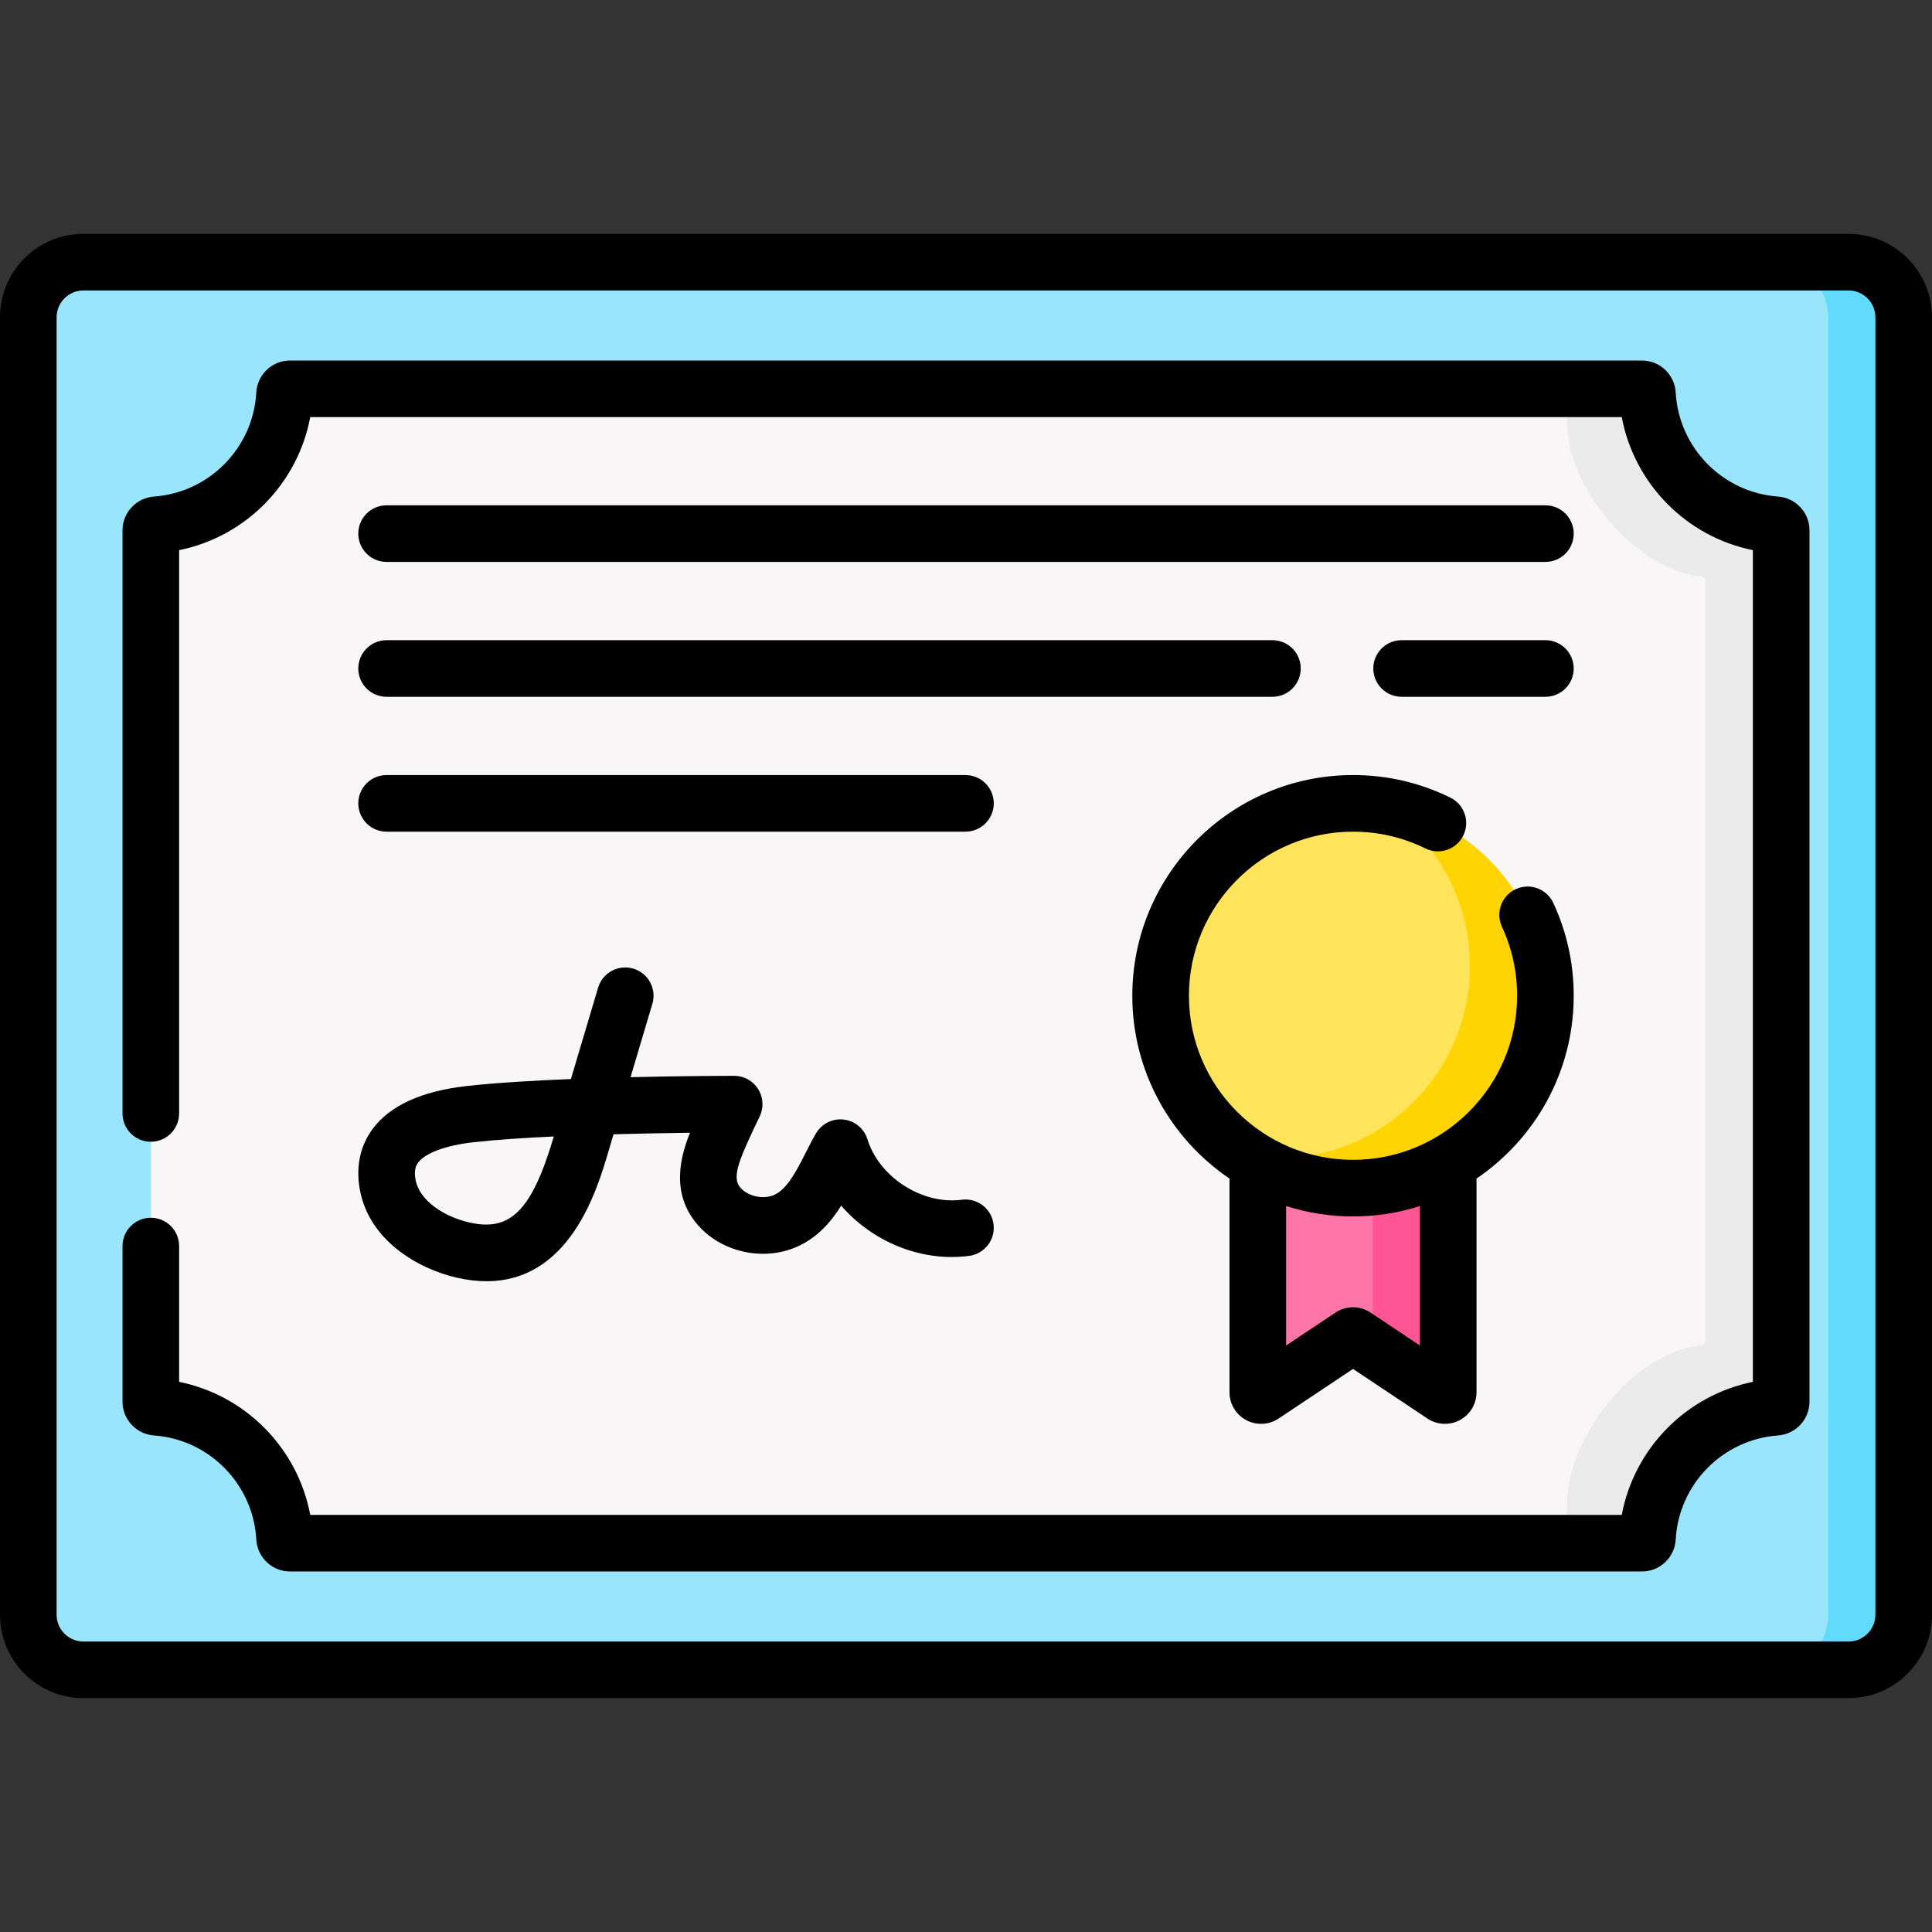 <svg id="Capa_1" enable-background="new 0 0 512 512" height="512" viewBox="0 0 512 512" width="512" xmlns="http://www.w3.org/2000/svg"><rect x="0" y="0" width="512" height="512" fill="#333333" stroke="none"/><g><g><path d="m7.501 427.914v-343.828c0-8.069 6.541-14.61 14.61-14.61h467.779c8.069 0 14.61 6.541 14.61 14.61v343.827c0 8.069-6.541 14.61-14.61 14.61h-467.779c-8.069.001-14.61-6.54-14.61-14.609z" fill="#99e6fc"/></g><g><path d="m504.503 84.091v343.818c0 8.07-6.54 14.611-14.611 14.611h-20.001c8.07 0 14.611-6.54 14.611-14.611v-343.818c0-8.07-6.54-14.611-14.611-14.611h20.001c8.071 0 14.611 6.54 14.611 14.611z" fill="#62dbfb"/></g><g><path d="m472.032 140.521v230.958c0 .773-.605 1.395-1.376 1.45-18.393 1.316-33.04 16.156-34.064 34.629-.043.781-.669 1.4-1.451 1.4h-358.28c-.782 0-1.408-.619-1.451-1.4-1.025-18.473-15.671-33.313-34.064-34.629-.771-.055-1.376-.677-1.376-1.45v-230.958c0-.773.605-1.395 1.376-1.45 18.393-1.316 33.04-16.156 34.064-34.629.043-.781.669-1.4 1.451-1.4h358.279c.782 0 1.408.619 1.451 1.4 1.025 18.473 15.671 33.313 34.064 34.629.771.055 1.377.677 1.377 1.45z" fill="#f8f6f6"/></g><g><path d="m472.032 140.524v230.952c0 .78-.61 1.4-1.38 1.45-18.391 1.32-33.032 16.161-34.062 34.632-.04.78-.67 1.4-1.45 1.4h-20.001c.78 0 1.69-.66 1.45-1.4-7.04-21.541 15.671-49.603 34.062-50.923.77-.05 1.38-.67 1.38-1.45v-201.021c0-.77-.61-1.4-1.38-1.45-18.391-1.32-41.102-29.432-34.062-48.273.28-.73-.67-1.4-1.45-1.4h20.001c.78 0 1.41.62 1.45 1.4 1.03 18.471 15.671 33.312 34.062 34.632.77.051 1.38.671 1.38 1.451z" fill="#ebebeb"/></g><g><path d="m358.562 282.281h-25.23v86.681c0 .694.774 1.108 1.352.723l23.396-15.597c.292-.195.672-.195.964 0l23.396 15.597c.578.385 1.352-.029 1.352-.723v-86.681z" fill="#fe76a8"/></g><g><path d="m383.787 282.281v86.685c0 .69-.77 1.1-1.35.72l-18.651-12.441v-74.964z" fill="#fe5694"/></g><g><circle cx="358.562" cy="263.885" fill="#fee45a" r="50.986"/></g><g><path d="m409.548 263.88c0 28.162-22.831 50.993-50.983 50.993-10.471 0-20.201-3.16-28.301-8.57 2.7.45 5.47.68 8.3.68 28.152 0 50.983-22.821 50.983-50.983 0-17.691-9.01-33.282-22.701-42.422 24.211 3.95 42.702 24.971 42.702 50.302z" fill="#fed402"/></g><g><path d="m330.253 376.341c1.24.664 2.597.992 3.95.992 1.622 0 3.239-.473 4.641-1.408l19.718-13.145 19.717 13.145c2.573 1.715 5.865 1.875 8.593.417 2.727-1.459 4.421-4.287 4.421-7.38v-56.63c15.529-10.526 25.755-28.314 25.755-48.446 0-8.587-1.821-16.864-5.412-24.6-1.744-3.758-6.204-5.391-9.961-3.645-3.757 1.744-5.389 6.203-3.645 9.961 2.666 5.743 4.017 11.895 4.017 18.285 0 23.978-19.507 43.485-43.485 43.485s-43.485-19.507-43.485-43.485 19.507-43.485 43.485-43.485c6.736 0 13.189 1.496 19.18 4.445 3.716 1.833 8.212.3 10.042-3.416 1.83-3.717.301-8.212-3.416-10.042-8.071-3.974-16.753-5.989-25.807-5.989-32.249 0-58.486 26.237-58.486 58.486 0 20.133 10.226 37.921 25.756 48.446v56.63c0 3.092 1.694 5.92 4.422 7.379zm10.579-56.725c5.595 1.784 11.55 2.755 17.729 2.755s12.134-.971 17.73-2.755v36.955l-13.092-8.728c-1.408-.937-3.022-1.406-4.636-1.406-1.615 0-3.232.47-4.644 1.409l-13.087 8.725z"/><path d="m489.89 61.976h-467.779c-12.192 0-22.111 9.919-22.111 22.11v343.827c0 12.192 9.919 22.111 22.111 22.111h467.779c12.192 0 22.11-9.919 22.11-22.111v-343.827c0-12.191-9.918-22.11-22.11-22.11zm7.109 365.937c0 3.92-3.189 7.11-7.109 7.11h-467.779c-3.92 0-7.11-3.19-7.11-7.11v-343.827c0-3.92 3.19-7.11 7.11-7.11h467.779c3.92 0 7.109 3.19 7.109 7.11z"/><path d="m471.191 131.59c-14.642-1.047-26.297-12.897-27.111-27.564-.265-4.757-4.192-8.483-8.94-8.483h-358.279c-4.751 0-8.678 3.729-8.94 8.485-.814 14.666-12.468 26.515-27.111 27.563-4.677.335-8.342 4.258-8.342 8.932v154.551c0 4.142 3.358 7.5 7.5 7.5s7.5-3.358 7.5-7.5v-149.282c17.614-3.554 31.438-17.583 34.744-35.25h347.576c3.304 17.666 17.128 31.696 34.743 35.25v220.415c-17.616 3.555-31.439 17.585-34.744 35.25h-347.575c-3.304-17.666-17.128-31.696-34.744-35.25v-35.989c0-4.142-3.358-7.5-7.5-7.5s-7.5 3.358-7.5 7.5v41.26c0 4.674 3.664 8.597 8.342 8.932 14.642 1.047 26.297 12.897 27.11 27.56.262 4.76 4.189 8.488 8.94 8.488h358.28c4.748 0 8.675-3.726 8.94-8.485.813-14.666 12.468-26.515 27.111-27.563 4.677-.335 8.341-4.258 8.341-8.932v-230.957c0-4.673-3.664-8.597-8.341-8.931z"/><path d="m409.547 133.914h-307.094c-4.142 0-7.5 3.358-7.5 7.5s3.358 7.5 7.5 7.5h307.095c4.142 0 7.5-3.358 7.5-7.5s-3.358-7.5-7.501-7.5z"/><path d="m409.547 169.656h-38.107c-4.142 0-7.5 3.358-7.5 7.5s3.358 7.5 7.5 7.5h38.108c4.142 0 7.5-3.358 7.5-7.5 0-4.141-3.358-7.5-7.501-7.5z"/><path d="m102.453 184.657h234.753c4.142 0 7.5-3.358 7.5-7.5s-3.358-7.5-7.5-7.5h-234.753c-4.142 0-7.5 3.358-7.5 7.5-.001 4.142 3.357 7.5 7.5 7.5z"/><path d="m102.453 220.4h153.405c4.142 0 7.5-3.358 7.5-7.5s-3.358-7.5-7.5-7.5h-153.405c-4.142 0-7.5 3.358-7.5 7.5s3.357 7.5 7.5 7.5z"/><path d="m184.87 324.563c6.224 7.215 17.174 9.725 26.035 5.966 5.545-2.351 9.222-6.567 12.021-11.012 8.263 9.527 21.167 14.982 33.914 13.301 4.107-.542 6.996-4.311 6.454-8.417s-4.305-6.993-8.417-6.454c-10.439 1.383-21.882-5.956-24.991-16.015-.879-2.846-3.36-4.902-6.319-5.238-2.963-.334-5.838 1.111-7.333 3.687-.966 1.664-1.858 3.422-2.721 5.123-2.424 4.777-4.931 9.717-8.462 11.214-2.832 1.201-6.871.307-8.822-1.953-1.727-2.003-1.306-4.921 1.67-11.568 1.161-2.593 2.275-4.983 3.407-7.305 1.133-2.325.989-5.07-.382-7.263s-3.774-3.524-6.36-3.524c0 0-.001 0-.002 0-.965 0-12.869.012-27.465.358l5.784-19.44c1.181-3.97-1.08-8.146-5.05-9.328-3.97-1.183-8.147 1.08-9.328 5.05l-7.204 24.213c-10.051.402-20.033.993-27.688 1.862-11.877 1.349-20.228 5.153-24.821 11.306-3.325 4.453-4.519 9.994-3.452 16.022 2.386 13.486 15.305 21.051 25.642 23.431 2.848.656 5.492.957 7.956.957 22.069 0 29.269-24.189 32.159-33.902l1.5-5.04c7.542-.211 14.665-.332 20.263-.4-2.541 6.281-5.184 16.029 2.012 24.369zm-38.154-23.206c-5.779 19.421-11.42 25.128-22.371 22.606-6.339-1.46-13.199-5.559-14.238-11.427-.443-2.505.142-3.686.701-4.435 1.904-2.551 7.323-4.56 14.493-5.374 5.956-.676 13.53-1.178 21.467-1.55z"/></g></g></svg>